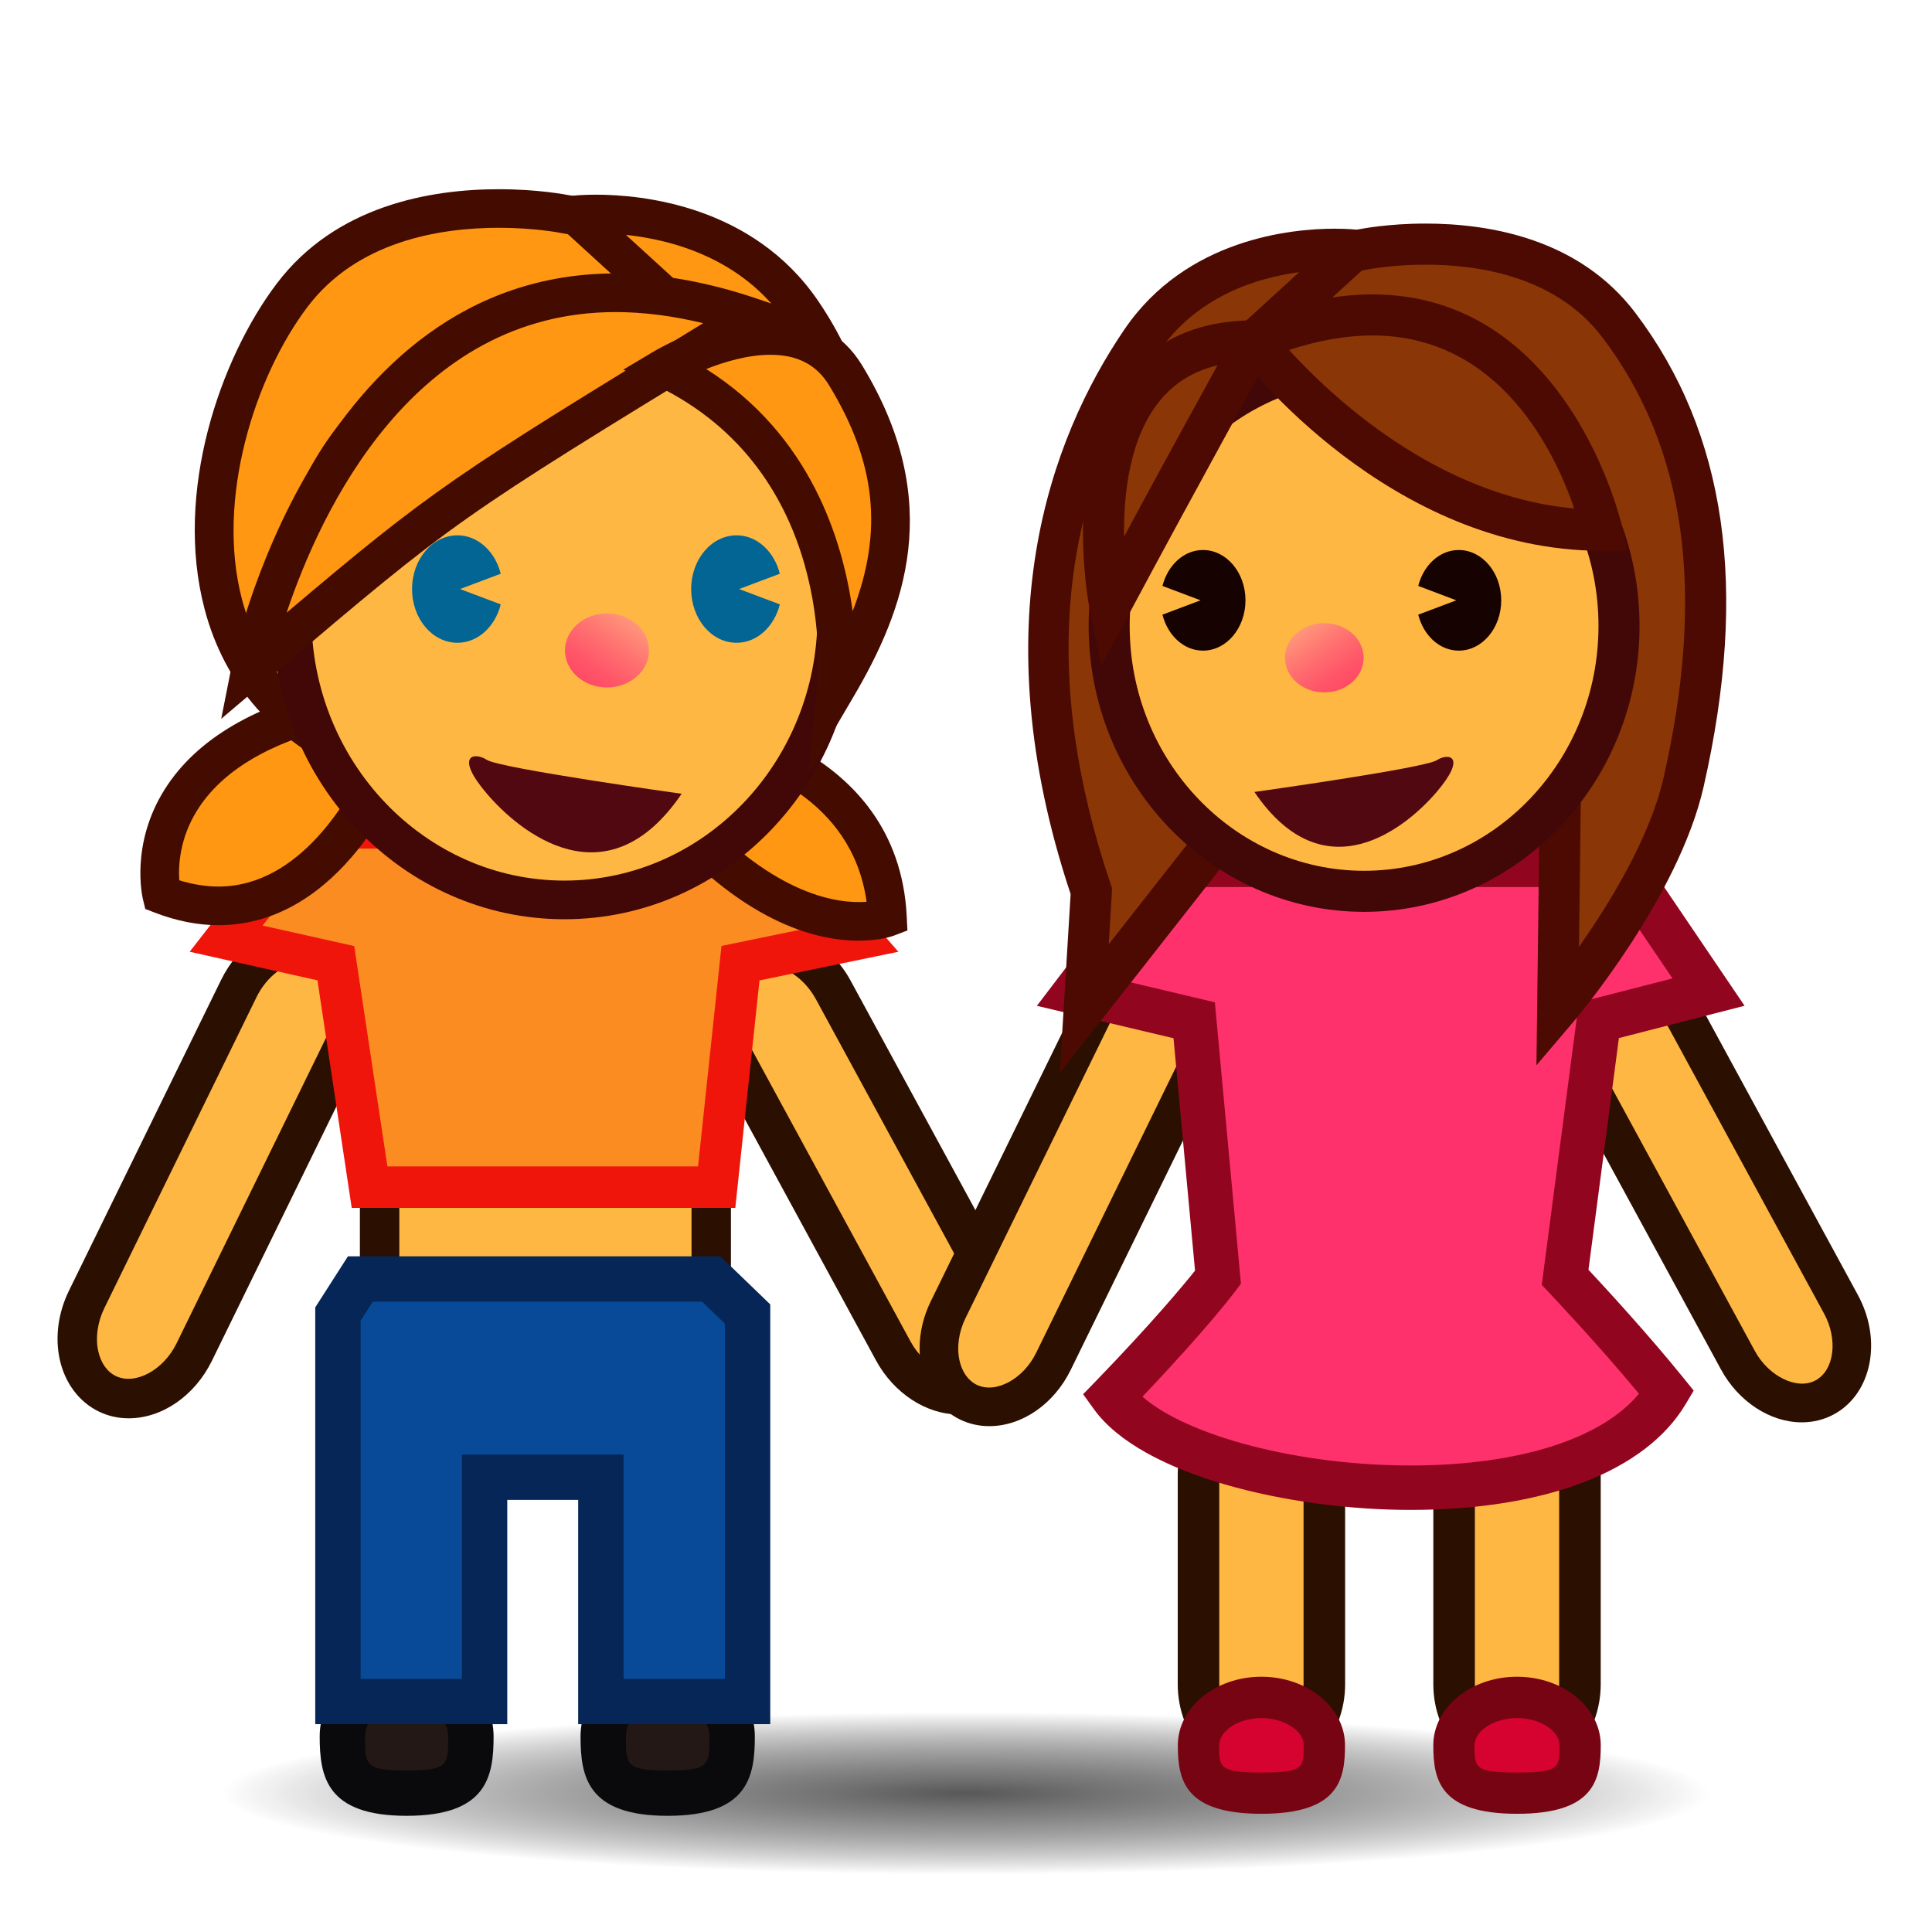 <?xml version="1.0" encoding="UTF-8"?>
<!-- Generated by phantom_svg. -->
<svg width="64px" height="64px" viewBox="0 0 64 64" preserveAspectRatio="none" xmlns="http://www.w3.org/2000/svg" xmlns:xlink="http://www.w3.org/1999/xlink" version="1.1">
  <radialGradient id="SVGID_1_" cx="32" cy="60.067" r="24.667" gradientTransform="matrix(1 0 0 0.109 0 52.857)" gradientUnits="userSpaceOnUse">
    <stop offset='0' style='stop-color:#585858'/>
    <stop offset='0.19' style='stop-color:#535353;stop-opacity:0.81'/>
    <stop offset='0.42' style='stop-color:#444444;stop-opacity:0.58'/>
    <stop offset='0.671' style='stop-color:#2C2C2C;stop-opacity:0.329'/>
    <stop offset='0.935' style='stop-color:#0A0A0A;stop-opacity:0.065'/>
    <stop offset='1' style='stop-color:#000000;stop-opacity:0'/>
  </radialGradient>
  <ellipse style="fill:url(#SVGID_1_);" cx="32" cy="59.426" rx="26.924" ry="2.996"/>
  <path style="fill:#FFB743;" d="M24.661,31.531c0.958-0.521,2.281,0.043,2.938,1.254
	l5.478,10.074c0.657,1.21,0.412,2.627-0.546,3.148
	c-0.958,0.521-2.281-0.043-2.939-1.253l-5.478-10.076
	C23.457,33.469,23.703,32.052,24.661,31.531z"/>
  <path style="fill:#2B0F01;" d="M31.75,46.854c-1.069,0-2.141-0.702-2.731-1.788l-5.478-10.076
	c-0.388-0.714-0.531-1.515-0.403-2.255c0.136-0.786,0.578-1.433,1.21-1.777
	c1.245-0.678,3.017,0.03,3.823,1.516l5.478,10.074
	c0.831,1.529,0.469,3.339-0.807,4.033C32.509,46.763,32.142,46.854,31.75,46.854z
	 M25.441,31.99c-0.171,0-0.329,0.039-0.469,0.115
	c-0.284,0.155-0.479,0.458-0.547,0.854c-0.077,0.445,0.019,0.959,0.263,1.409
	l5.478,10.076c0.464,0.854,1.43,1.329,2.054,0.991
	c0.633-0.345,0.763-1.382,0.284-2.264l-5.478-10.074
	C26.666,32.435,26.029,31.99,25.441,31.99z"/>
  <path style="fill:#FFB743;" d="M10.793,31.369c0.98,0.479,1.286,1.884,0.681,3.122
	L6.434,44.791c-0.605,1.237-1.903,1.857-2.883,1.378s-1.286-1.885-0.681-3.122
	l5.041-10.3C8.516,31.509,9.813,30.889,10.793,31.369z"/>
  <path style="fill:#2B0F01;" d="M4.264,46.983c-0.354,0-0.689-0.076-1-0.229
	c-0.647-0.316-1.116-0.945-1.286-1.724c-0.16-0.734-0.052-1.541,0.305-2.271
	L7.325,32.46c0.566-1.158,1.648-1.906,2.755-1.906c0.354,0,0.69,0.077,1,0.229
	c0.647,0.317,1.116,0.945,1.286,1.724c0.16,0.734,0.052,1.541-0.305,2.271
	L7.02,45.078C6.453,46.235,5.372,46.983,4.264,46.983z M10.08,31.859
	c-0.604,0-1.24,0.472-1.583,1.174L3.456,43.334
	c-0.225,0.46-0.299,0.978-0.203,1.419c0.086,0.393,0.293,0.688,0.584,0.83
	c0.645,0.312,1.579-0.198,2.01-1.079l5.04-10.301
	c0.226-0.46,0.299-0.978,0.203-1.419c-0.085-0.393-0.293-0.687-0.584-0.829
	C10.376,31.891,10.233,31.859,10.08,31.859z"/>
  <g>
    <path style='fill:#231815;' d='M15.6,57.521c0,1.038,0,1.879-2.128,1.879
		c-2.116,0-2.129-0.841-2.129-1.879c0-1.037,0.953-1.878,2.129-1.878
		C14.647,55.644,15.6,56.484,15.6,57.521z'/>
    <path style='fill:#0A090C;' d='M13.471,60.151c-2.658,0-2.881-1.299-2.881-2.63
		c0-1.45,1.292-2.629,2.881-2.629c1.588,0,2.88,1.179,2.88,2.629
		C16.351,58.853,16.129,60.151,13.471,60.151z M13.471,56.395
		c-0.76,0-1.378,0.506-1.378,1.127c0,0.955,0,1.128,1.378,1.128
		c1.377,0,1.377-0.173,1.377-1.128C14.848,56.9,14.23,56.395,13.471,56.395z'/>
  </g>
  <rect x="12.575" y="36.054" style="fill:#FFB743;" width="10.985" height="8.686"/>
  <path style="fill:#2B0F01;" d="M24.213,45.392H11.922v-9.99h12.291V45.392z M13.228,44.087
	h9.68v-7.381h-9.68V44.087z"/>
  <g>
    <path style='fill:#231815;' d='M24.253,57.521c0,1.038,0,1.879-2.135,1.879
		c-2.136,0-2.136-0.841-2.136-1.879c0-1.037,0.957-1.878,2.136-1.878
		C23.297,55.644,24.253,56.484,24.253,57.521z'/>
    <path style='fill:#0A090C;' d='M22.118,60.151c-2.664,0-2.887-1.299-2.887-2.63
		c0-1.45,1.295-2.629,2.887-2.629s2.887,1.179,2.887,2.629
		C25.005,58.853,24.782,60.151,22.118,60.151z M22.118,56.395
		c-0.763,0-1.384,0.506-1.384,1.127c0,0.955,0,1.128,1.384,1.128
		c1.384,0,1.384-0.173,1.384-1.128C23.502,56.9,22.881,56.395,22.118,56.395z'/>
  </g>
  <g>
    <polygon style='fill:#084A97;' points='11.937,42.367 11.194,43.528 11.194,48.936 11.194,56.365 
		16.053,56.365 16.053,48.936 19.905,48.936 19.905,56.365 24.765,56.365 
		24.765,48.936 24.765,43.528 23.561,42.367 	'/>
    <path style='fill:#052656;' d='M25.516,57.116h-6.363v-7.43h-2.349v7.43h-6.361V43.309
		l1.083-1.692h12.338l1.652,1.593V57.116z M20.656,55.614h3.357V43.848l-0.756-0.729
		H12.348l-0.402,0.63v11.866h3.355v-7.43H20.656V55.614z'/>
  </g>
  <g>
    <polygon style='fill:#FA8C22;' points='25.258,27.423 10.348,27.423 7.491,31.094 11.125,31.907 
		12.242,39.325 23.741,39.325 24.529,31.907 28.468,31.094 	'/>
    <path style='fill:#F0150A;' d='M24.358,40.012H11.651l-1.135-7.537L6.283,31.528l3.729-4.792
		h15.559l4.189,4.792l-4.601,0.95L24.358,40.012z M12.833,38.639h10.291
		l0.776-7.303l3.277-0.676l-2.229-2.55H10.684l-1.985,2.551l3.035,0.679
		L12.833,38.639z'/>
  </g>
  <g>
    <path style='fill:#FF9712;' d='M5.356,29.634c0,0-1.157-4.762,6.146-6.31l1.288,1.995
		C12.79,25.319,10.362,31.577,5.356,29.634z'/>
    <path style='fill:#440C01;' d='M7.235,30.648c-0.687,0-1.396-0.141-2.11-0.417l-0.312-0.121
		l-0.079-0.324c-0.018-0.074-0.423-1.818,0.721-3.636
		c1.059-1.682,3.049-2.843,5.915-3.451l0.431-0.091l1.704,2.639l-0.118,0.304
		C13.306,25.759,11.361,30.648,7.235,30.648z M5.938,29.16
		c0.444,0.138,0.879,0.208,1.297,0.208c2.745,0,4.38-3.028,4.831-3.991
		l-0.858-1.33c-2.282,0.55-3.852,1.485-4.669,2.784
		C5.945,27.772,5.907,28.691,5.938,29.16z'/>
  </g>
  <g>
    <path style='fill:#FF9712;' d='M22.269,26.882L23.25,24.336c0,0,5.889,0.756,6.147,6.055
		C29.397,30.392,26.338,31.564,22.269,26.882z'/>
    <path style='fill:#440C01;' d='M28.452,31.162c-1.51,0-3.893-0.67-6.666-3.86l-0.252-0.291
		l1.3-3.374l0.498,0.064c0.064,0.008,6.424,0.892,6.705,6.659l0.022,0.463
		l-0.433,0.166C29.58,31.007,29.155,31.162,28.452,31.162z M23.006,26.749
		c2.703,2.976,4.812,3.192,5.701,3.124C28.225,26.417,24.925,25.348,23.656,25.062
		L23.006,26.749z'/>
  </g>
  <g>
    <path style='fill:#FF9712;' d='M18.698,7.088c0,0-6.059-1.227-9.021,2.692
		c-2.962,3.917-4.633,12.339,2.146,15.271c3.572,1.547,10.757-10.42,10.757-10.42
		S27.708,8.586,18.698,7.088z'/>
    <path style='fill:#440C01;' d='M12.511,25.83h-0c-0.333,0-0.65-0.064-0.942-0.19
		c-2.475-1.071-4.132-2.959-4.791-5.46c-1.024-3.886,0.521-8.314,2.388-10.784
		c1.954-2.585,5.081-3.128,7.36-3.128c1.323,0,2.26,0.187,2.299,0.194
		c3.101,0.515,5.001,1.646,5.628,3.355c0.858,2.341-1.05,4.818-1.349,5.187
		C22.324,16.295,16.443,25.83,12.511,25.83z M16.526,7.546
		c-1.988,0-4.702,0.455-6.339,2.62c-1.74,2.302-3.045,6.368-2.171,9.687
		c0.563,2.138,1.93,3.69,4.062,4.612c0.133,0.058,0.275,0.085,0.435,0.085
		c2.453,0,7.141-6.285,9.52-10.248l0.06-0.083
		c0.018-0.021,1.815-2.185,1.159-3.966c-0.451-1.226-2.062-2.102-4.657-2.533
		C18.563,7.713,17.712,7.546,16.526,7.546z'/>
  </g>
  <g>
    <path style='fill:#FF9712;' d='M22.58,10.331L19.059,7.118c0,0,4.949-0.559,7.516,3.213
		c5.598,8.225-3.996,15.964-3.996,15.964V10.331z'/>
    <path style='fill:#440C01;' d='M21.939,27.634V10.613L17.591,6.644l1.396-0.162
		c0,0,0.286-0.033,0.76-0.033c1.491,0,5.194,0.343,7.357,3.522
		c5.862,8.612-4.022,16.741-4.123,16.822L21.939,27.634z M20.735,7.781l2.484,2.268
		v14.797c2.249-2.233,6.985-8.045,2.827-14.155
		C24.595,8.558,22.27,7.943,20.735,7.781z'/>
  </g>
  <ellipse style="fill:#FFB743;" cx="18.698" cy="20.422" rx="9.021" ry="9.389"/>
  <path style="fill:#420707;" d="M18.698,30.451c-5.327,0-9.662-4.499-9.662-10.029
	c0-5.531,4.334-10.031,9.662-10.031s9.662,4.5,9.662,10.031
	C28.359,25.952,24.025,30.451,18.698,30.451z M18.698,11.671
	c-4.622,0-8.381,3.926-8.381,8.751c0,4.824,3.76,8.749,8.381,8.749
	s8.381-3.925,8.381-8.749C27.079,15.597,23.319,11.671,18.698,11.671z"/>
  <linearGradient id="SVGID_2_" gradientUnits="userSpaceOnUse" x1="-205.279" y1="20.189" x2="-203.028" y2="23.367" gradientTransform="matrix(-1 0 0 1 -184.212 0)">
    <stop offset='0' style='stop-color:#FFA67F'/>
    <stop offset='0.097' style='stop-color:#FF967B'/>
    <stop offset='0.366' style='stop-color:#FF7170'/>
    <stop offset='0.614' style='stop-color:#FF5568'/>
    <stop offset='0.834' style='stop-color:#FF4564'/>
    <stop offset='1' style='stop-color:#FF3F62'/>
  </linearGradient>
  <ellipse style="fill:url(#SVGID_2_);" cx="20.107" cy="21.547" rx="1.392" ry="1.226"/>
  <g>
    <path style='fill:#026594;' d='M24.4,17.733c0.68,0,1.247,0.539,1.433,1.272l-1.348,0.508
		l1.348,0.508c-0.185,0.734-0.753,1.272-1.433,1.272
		c-0.831,0-1.504-0.795-1.504-1.779S23.569,17.733,24.4,17.733z'/>
    <g>
      <path style='fill:#026594;' d='M15.154,17.733c0.68,0,1.248,0.539,1.434,1.272l-1.348,0.508
			l1.348,0.508c-0.186,0.734-0.754,1.272-1.434,1.272
			c-0.831,0-1.504-0.795-1.504-1.779S14.323,17.733,15.154,17.733z'/>
    </g>
  </g>
  <path style="fill:#510811;" d="M22.58,26.295c0,0-6.012-0.841-6.449-1.122
	c-0.439-0.282-1.079-0.141,0,1.122C17.207,27.558,20.1,29.942,22.58,26.295z"/>
  <g>
    <path style='fill:#FF9712;' d='M24.862,10.498c-10.303,6.298-9.951,6.04-16.55,11.641
		C8.312,22.138,11.51,5.973,24.862,10.498z'/>
    <path style='fill:#440C01;' d='M7.328,23.812l0.356-1.798
		c0.026-0.13,2.68-12.956,12.707-12.956c1.472,0,3.045,0.28,4.677,0.833
		l1.295,0.439l-1.967,1.202c-9.287,5.676-9.287,5.676-15.349,10.822L7.328,23.812z
		 M20.391,10.338c-6.694,0-9.76,6.57-10.896,9.957
		c4.831-4.089,5.537-4.541,13.798-9.589C22.285,10.462,21.313,10.338,20.391,10.338
		z'/>
  </g>
  <g>
    <path style='fill:#FF9712;' d='M27.711,22.773c0,0,0.768-7.479-5.712-10.59
		c0,0,4.298-2.565,6.011,0.247C30.375,16.312,29.641,19.494,27.711,22.773z'/>
    <path style='fill:#440C01;' d='M26.785,25.608l0.289-2.899
		c0.029-0.288,0.633-7.075-5.353-9.948l-1.074-0.516l1.023-0.61
		c0.08-0.047,1.967-1.161,3.854-1.161c1.336,0,2.385,0.562,3.032,1.624
		c2.77,4.547,1.406,8.112-0.293,11.001L26.785,25.608z M23.395,12.225
		c3.438,2.174,4.525,5.646,4.85,8.022c1.029-2.667,0.762-4.952-0.781-7.484
		c-0.414-0.68-1.048-1.01-1.939-1.01
		C24.775,11.752,23.996,11.986,23.395,12.225z'/>
  </g>
  <path style="fill:#FFB743;" d="M52.742,32.113c0.938-0.51,2.233,0.042,2.878,1.228
	l5.364,9.865c0.645,1.185,0.403,2.571-0.535,3.082s-2.234-0.042-2.878-1.227
	l-5.364-9.866C51.563,34.011,51.804,32.624,52.742,32.113z"/>
  <path style="fill:#2B0F01;" d="M59.685,47.117c-1.047,0-2.097-0.687-2.675-1.751l-5.364-9.865
	c-0.813-1.498-0.459-3.27,0.791-3.949c1.223-0.661,2.954,0.031,3.745,1.483
	l5.364,9.865c0.814,1.497,0.459,3.269-0.791,3.949
	C60.428,47.027,60.067,47.117,59.685,47.117z M53.507,32.562
	c-0.168,0-0.322,0.038-0.46,0.112c-0.62,0.337-0.748,1.352-0.278,2.216
	l5.364,9.865c0.453,0.836,1.401,1.306,2.011,0.971
	c0.621-0.338,0.749-1.353,0.279-2.215l-5.364-9.865
	C54.706,32.998,54.082,32.562,53.507,32.562z"/>
  <path style="fill:#FFB743;" d="M39.166,31.955c0.959,0.469,1.259,1.845,0.666,3.057
	l-4.936,10.085c-0.593,1.212-1.863,1.818-2.822,1.349
	c-0.959-0.469-1.26-1.845-0.667-3.057l4.935-10.085
	C36.936,32.092,38.206,31.485,39.166,31.955z"/>
  <path style="fill:#FFB743;" d="M43.871,48.848c0-1.336-0.934-2.418-2.085-2.418l0,0
	c-1.151,0-2.084,1.082-2.084,2.418v6.943c0,1.335,0.933,2.418,2.084,2.418l0,0
	c1.151,0,2.085-1.083,2.085-2.418V48.848z"/>
  <path style="fill:#2B0F01;" d="M32.772,47.243c-0.346,0-0.676-0.075-0.979-0.224
	c-0.633-0.31-1.092-0.925-1.259-1.688c-0.157-0.72-0.05-1.51,0.3-2.225
	l4.935-10.085c0.555-1.133,1.614-1.865,2.699-1.865
	c0.346,0,0.676,0.075,0.979,0.224c1.277,0.625,1.708,2.379,0.959,3.911
	l-4.936,10.086C34.916,46.511,33.857,47.243,32.772,47.243z M38.468,32.435
	c-0.592,0-1.215,0.462-1.551,1.15l-4.936,10.085
	c-0.22,0.45-0.293,0.957-0.198,1.39c0.083,0.384,0.287,0.673,0.571,0.812
	c0.633,0.31,1.547-0.193,1.968-1.055l4.936-10.086
	c0.433-0.883,0.262-1.891-0.373-2.202C38.758,32.467,38.617,32.435,38.468,32.435z
	"/>
  <path style="fill:#2B0F01;" d="M41.786,58.897c-1.528,0-2.772-1.394-2.772-3.106v-6.943
	c0-1.713,1.244-3.106,2.772-3.106c1.529,0,2.773,1.394,2.773,3.106v6.943
	C44.56,57.504,43.315,58.897,41.786,58.897z M41.786,47.118
	c-0.77,0-1.396,0.775-1.396,1.729v6.943c0,0.954,0.626,1.729,1.396,1.729
	c0.771,0,1.396-0.775,1.396-1.729v-6.943
	C43.183,47.894,42.557,47.118,41.786,47.118z"/>
  <path style="fill:#FFB743;" d="M52.338,48.848c0-1.336-0.933-2.418-2.085-2.418l0,0
	c-1.151,0-2.084,1.082-2.084,2.418v6.943c0,1.335,0.933,2.418,2.084,2.418l0,0
	c1.152,0,2.085-1.083,2.085-2.418V48.848z"/>
  <path style="fill:#2B0F01;" d="M50.253,58.897c-1.528,0-2.772-1.394-2.772-3.106v-6.943
	c0-1.713,1.244-3.106,2.772-3.106c1.529,0,2.773,1.394,2.773,3.106v6.943
	C53.026,57.504,51.782,58.897,50.253,58.897z M50.253,47.118
	c-0.77,0-1.396,0.775-1.396,1.729v6.943c0,0.954,0.626,1.729,1.396,1.729
	c0.771,0,1.396-0.775,1.396-1.729v-6.943
	C51.649,47.894,51.023,47.118,50.253,47.118z"/>
  <g>
    <path style='fill:#D60330;' d='M43.871,57.813c0,0.877,0,1.587-2.085,1.587
		c-2.07,0-2.084-0.71-2.084-1.587c0-0.875,0.933-1.585,2.084-1.585
		S43.871,56.938,43.871,57.813z'/>
    <path style='fill:#770412;' d='M41.786,60.084c-2.554,0-2.768-1.122-2.768-2.271
		c0-1.251,1.242-2.269,2.768-2.269c1.526,0,2.769,1.018,2.769,2.269
		C44.555,58.962,44.341,60.084,41.786,60.084z M41.786,56.912
		c-0.746,0-1.4,0.421-1.4,0.901c0,0.73,0,0.903,1.4,0.903
		c1.401,0,1.401-0.155,1.401-0.903C43.188,57.333,42.533,56.912,41.786,56.912z'/>
  </g>
  <g>
    <path style='fill:#D60330;' d='M52.344,57.813c0,0.877,0,1.587-2.091,1.587
		c-2.09,0-2.09-0.71-2.09-1.587c0-0.875,0.936-1.585,2.09-1.585
		C51.408,56.229,52.344,56.938,52.344,57.813z'/>
    <path style='fill:#770412;' d='M50.253,60.084c-2.559,0-2.773-1.122-2.773-2.271
		c0-1.251,1.244-2.269,2.773-2.269s2.774,1.018,2.774,2.269
		C53.027,58.962,52.812,60.084,50.253,60.084z M50.253,56.912
		c-0.749,0-1.406,0.421-1.406,0.901c0,0.748,0,0.903,1.406,0.903
		c1.407,0,1.407-0.155,1.407-0.903C51.66,57.333,51.003,56.912,50.253,56.912z'/>
  </g>
  <g>
    <path style='fill:#FF316C;' d='M38.829,28.649h14.911l2.855,4.214l-3.633,0.935L51.846,42.312
		c0,0,1.909,2.013,3.367,3.818c-2.869,4.837-15.956,3.479-18.376,0.123
		c2.505-2.589,3.51-3.941,3.51-3.941l-0.789-8.515l-3.938-0.935L38.829,28.649z'/>
    <path style='fill:#91061E;' d='M46.729,50.018c-4.018,0-8.911-1.146-10.489-3.333l-0.36-0.5
		l0.429-0.442c1.873-1.937,2.901-3.179,3.278-3.652l-0.713-7.698l-4.526-1.074
		l4.117-5.404h15.666l3.66,5.402l-4.163,1.071L52.62,42.062
		c0.563,0.603,1.995,2.157,3.165,3.606l0.321,0.397l-0.261,0.439
		C54.522,48.737,51.199,50.018,46.729,50.018z M37.845,46.266
		c1.498,1.31,5.18,2.28,8.885,2.28c3.564,0,6.332-0.881,7.562-2.379
		c-1.363-1.642-2.962-3.33-2.979-3.349l-0.241-0.254l1.228-9.355l3.103-0.798
		l-2.051-3.026h-14.156l-2.303,3.023l3.351,0.795l0.864,9.321L40.938,42.751
		C40.897,42.805,40.006,43.997,37.845,46.266z'/>
  </g>
  <g>
    <path style='fill:#8A3606;' d='M45.188,8.256c0,0,5.672-1.148,8.444,2.52
		c2.773,3.667,3.657,8.457,2.141,15.13c-0.808,3.553-4.174,7.508-4.174,7.508
		l0.127-10.09l-10.172-8.007C41.554,15.316,36.753,9.658,45.188,8.256z'/>
    <path style='fill:#4C0A02;' d='M50.896,35.289l0.146-11.639l-10.007-7.894
		c-0.089-0.105-2.179-2.607-1.311-4.975c0.597-1.63,2.397-2.705,5.352-3.196
		C45.09,7.583,45.975,7.406,47.221,7.406c2.151,0,5.104,0.513,6.953,2.959
		c3.016,3.987,3.755,9.12,2.262,15.691c-0.835,3.674-4.178,7.631-4.319,7.797
		L50.896,35.289z M42.034,14.83l10.375,8.167l-0.104,8.368
		c1.011-1.434,2.35-3.609,2.805-5.609c1.399-6.156,0.738-10.922-2.02-14.569
		c-1.512-2-4.026-2.42-5.869-2.42c-1.101,0-1.892,0.155-1.899,0.157
		c-2.421,0.403-3.906,1.205-4.319,2.323C40.456,12.727,41.786,14.515,42.034,14.83z'/>
  </g>
  <g>
    <path style='fill:#8A3606;' d='M41.554,11.291l3.296-3.008c0,0-4.632-0.523-7.036,3.008
		c-5.239,7.7-2.385,16.09-1.66,18.235l-0.236,3.888l5.637-7.179V11.291z'/>
    <path style='fill:#4C0A02;' d='M35.106,35.548l0.36-5.931
		c-2.973-8.924-0.675-15.095,1.784-18.708c2.049-3.008,5.546-3.333,6.955-3.333
		c0.449,0,0.72,0.031,0.72,0.031L46.406,7.78l-4.173,3.811v14.879L35.106,35.548z
		 M43.04,9.015C41.626,9.204,39.641,9.815,38.375,11.674
		c-3.341,4.91-3.873,10.837-1.583,17.618l0.042,0.126l-0.002,0.149l-0.104,1.713
		l4.146-5.28V10.991L43.04,9.015z'/>
  </g>
  <ellipse style="fill:#FFB743;" cx="45.188" cy="20.736" rx="8.444" ry="8.791"/>
  <path style="fill:#420707;" d="M45.188,30.206c-5.031,0-9.125-4.248-9.125-9.47
	c0-5.221,4.094-9.469,9.125-9.469c5.03,0,9.123,4.248,9.123,9.469
	C54.312,25.958,50.219,30.206,45.188,30.206z M45.188,12.626
	c-4.282,0-7.766,3.638-7.766,8.109c0,4.472,3.483,8.111,7.766,8.111
	c4.281,0,7.764-3.639,7.764-8.111C52.952,16.265,49.47,12.626,45.188,12.626z"/>
  <linearGradient id="SVGID_3_" gradientUnits="userSpaceOnUse" x1="-21.228" y1="20.52" x2="-19.121" y2="23.493" gradientTransform="matrix(1 0 0 1 64.197 0)">
    <stop offset='0' style='stop-color:#FFA67F'/>
    <stop offset='0.097' style='stop-color:#FF967B'/>
    <stop offset='0.366' style='stop-color:#FF7170'/>
    <stop offset='0.614' style='stop-color:#FF5568'/>
    <stop offset='0.834' style='stop-color:#FF4564'/>
    <stop offset='1' style='stop-color:#FF3F62'/>
  </linearGradient>
  <ellipse style="fill:url(#SVGID_3_);" cx="43.869" cy="21.79" rx="1.303" ry="1.147"/>
  <g>
    <path style='fill:#160201;' d='M39.85,18.22c-0.636,0-1.168,0.504-1.342,1.19l1.262,0.476
		l-1.262,0.476c0.173,0.687,0.706,1.191,1.342,1.191
		c0.778,0,1.408-0.746,1.408-1.667C41.258,18.967,40.628,18.22,39.85,18.22z'/>
    <g>
      <path style='fill:#160201;' d='M48.323,18.22c-0.637,0-1.168,0.504-1.342,1.19l1.261,0.476
			l-1.261,0.476c0.174,0.687,0.705,1.191,1.342,1.191
			c0.777,0,1.407-0.746,1.407-1.667C49.73,18.967,49.101,18.22,48.323,18.22z'/>
    </g>
  </g>
  <path style="fill:#510811;" d="M41.554,26.235c0,0,5.627-0.788,6.037-1.05
	c0.41-0.263,1.009-0.132,0,1.05C46.583,27.416,43.875,29.649,41.554,26.235z"/>
  <g>
    <path style='fill:#8A3606;' d='M41.554,11.291c0,0-2.499,4.513-4.785,8.79
		C36.769,20.081,35.021,11.291,41.554,11.291z'/>
    <path style='fill:#4C0A02;' d='M36.473,22.077l-0.371-1.864
		c-0.041-0.206-0.976-5.068,1.272-7.807c0.978-1.191,2.384-1.795,4.18-1.795
		h1.153l-0.559,1.009c-0.025,0.045-2.522,4.557-4.78,8.78L36.473,22.077z
		 M40.33,12.103c-0.789,0.187-1.418,0.573-1.905,1.167
		c-0.999,1.218-1.209,3.063-1.189,4.506C38.464,15.5,39.639,13.357,40.33,12.103z'/>
  </g>
  <g>
    <path style='fill:#8A3606;' d='M41.554,11.291c0,0,4.733,6.275,11.51,6.275
		C53.063,17.566,50.84,7.487,41.554,11.291z'/>
    <path style='fill:#4C0A02;' d='M53.91,18.246h-0.847c-7.034,0-11.851-6.278-12.053-6.545
		l-0.531-0.705l0.816-0.334c1.472-0.603,2.874-0.909,4.166-0.909
		c6.498,0,8.249,7.59,8.266,7.667L53.91,18.246z M42.702,11.592
		c1.356,1.492,4.877,4.844,9.445,5.252c-0.609-1.797-2.428-5.732-6.686-5.732
		C44.604,11.113,43.679,11.274,42.702,11.592z'/>
  </g>
</svg>